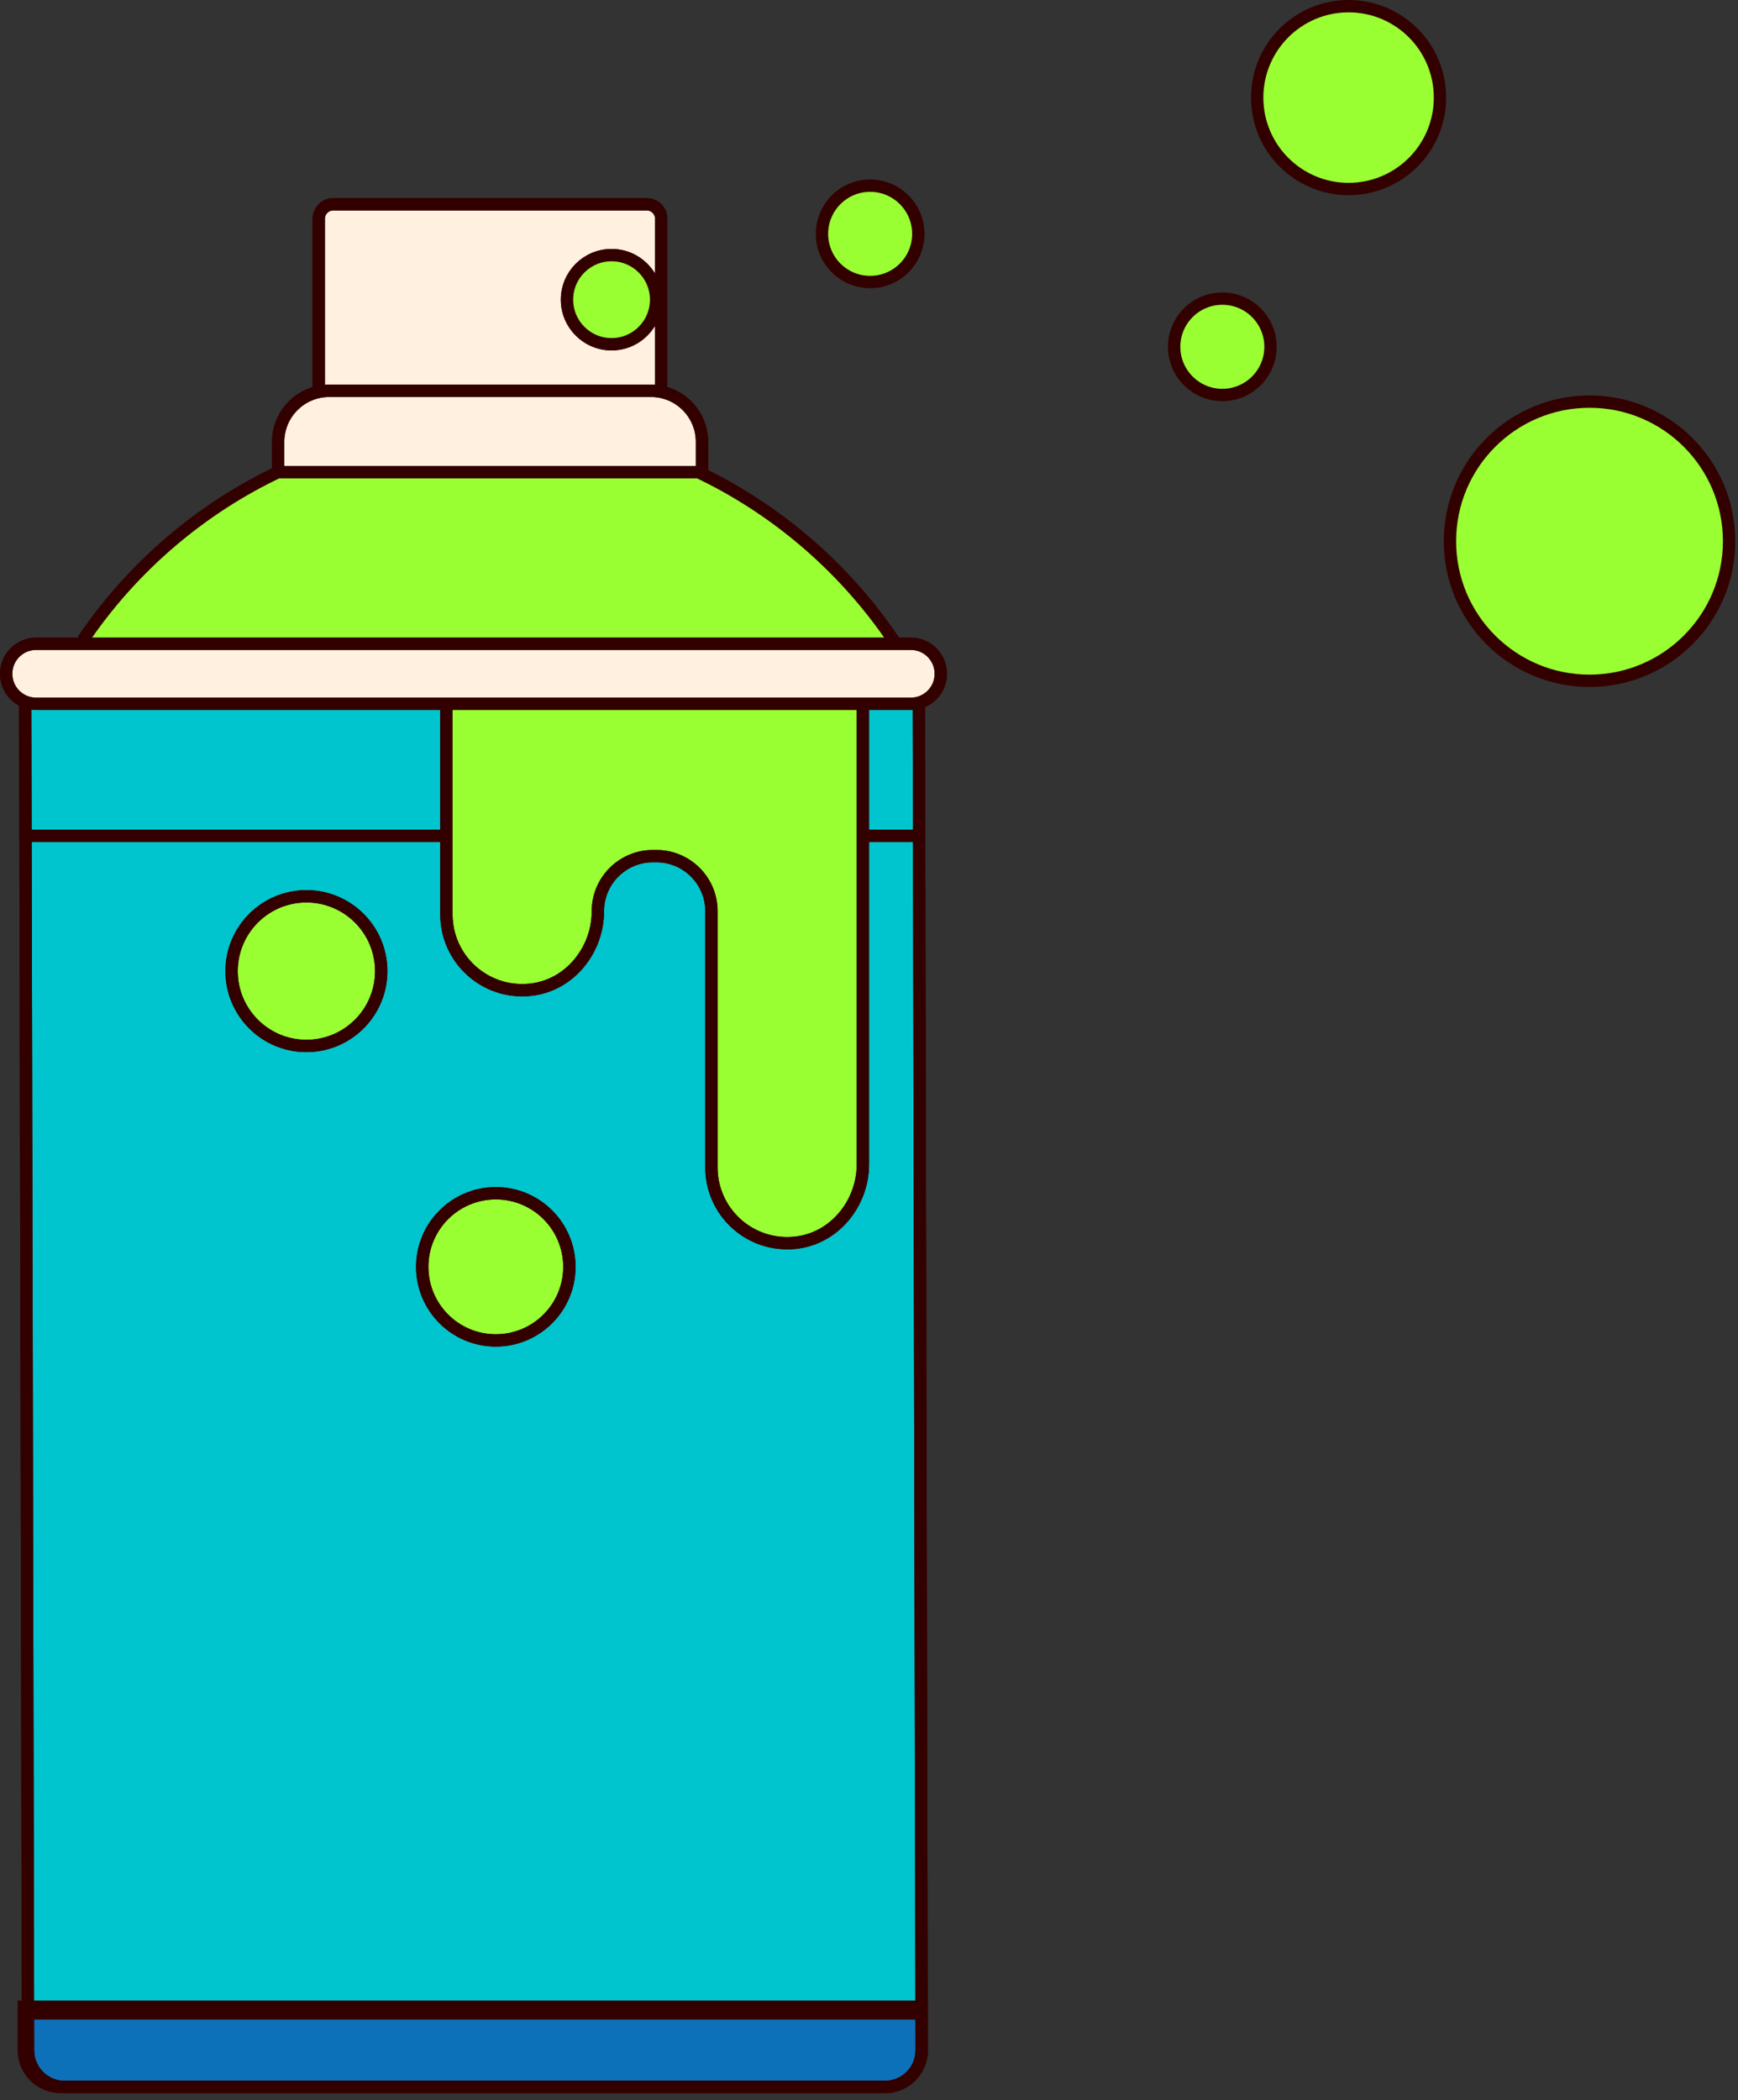 <svg width="197" height="238" viewBox="0 0 197 238" fill="none" xmlns="http://www.w3.org/2000/svg">
<rect x="0" y="0" width="197" height="238" fill="#333333" stroke="none"/>
<g clip-path="url(#clip0_392_27732)">
<path d="M31.529 53.51H79.569V50.07C79.569 46.88 76.979 44.29 73.789 44.29H37.309C34.119 44.29 31.529 46.88 31.529 50.07V53.51Z" fill="white"/>
<path d="M74.949 44.42V24.79C74.949 23.89 74.219 23.15 73.309 23.15H37.769C36.869 23.15 36.129 23.88 36.129 24.79V44.42" fill="white"/>
<path d="M2.859 79.59L3.179 232.35C3.179 234.64 5.039 236.5 7.329 236.5H100.319C102.609 236.5 104.469 234.64 104.469 232.35L104.149 79.59" fill="#00C5CE"/>
<path d="M104.479 232.35C104.479 234.64 102.609 236.5 100.309 236.5H6.869C4.559 236.5 2.699 234.64 2.699 232.35V227.4H104.349" fill="#0D71BA"/>
<path d="M69.32 28.91C72.109 28.91 74.37 31.17 74.37 33.96C74.37 36.75 72.109 39.01 69.32 39.01C66.529 39.01 64.269 36.75 64.269 33.96C64.269 31.17 66.529 28.91 69.32 28.91Z" fill="#F88C5D"/>
<path d="M103.239 72.95H4.099C2.221 72.95 0.699 74.472 0.699 76.35V76.36C0.699 78.238 2.221 79.76 4.099 79.76H103.239C105.117 79.76 106.639 78.238 106.639 76.36V76.35C106.639 74.472 105.117 72.95 103.239 72.95Z" fill="white"/>
<path d="M97.81 79.93V131.93C97.81 136.41 94.53 140.42 90.07 140.84C84.95 141.33 80.64 137.32 80.64 132.3V103.26C80.64 99.81 77.85 97.02 74.4 97.02H74.01C70.56 97.02 67.77 99.81 67.77 103.26C67.77 107.74 64.49 111.75 60.03 112.17C54.91 112.66 50.6 108.64 50.6 103.63V80.23" fill="#99FF33"/>
<path d="M34.73 118.53C39.413 118.53 43.21 114.733 43.21 110.05C43.21 105.367 39.413 101.57 34.73 101.57C30.047 101.57 26.25 105.367 26.25 110.05C26.25 114.733 30.047 118.53 34.73 118.53Z" fill="#A4E92A"/>
<path d="M56.199 151.9C60.805 151.9 64.539 148.166 64.539 143.56C64.539 138.954 60.805 135.22 56.199 135.22C51.593 135.22 47.859 138.954 47.859 143.56C47.859 148.166 51.593 151.9 56.199 151.9Z" fill="#F88C5D"/>
<path d="M69.32 28.91C72.109 28.91 74.37 31.17 74.37 33.96C74.37 36.75 72.109 39.01 69.32 39.01C66.529 39.01 64.269 36.75 64.269 33.96C64.269 31.17 66.529 28.91 69.32 28.91Z" fill="#F55D56"/>
<path d="M34.73 118.53C39.413 118.53 43.21 114.733 43.21 110.05C43.21 105.367 39.413 101.57 34.73 101.57C30.047 101.57 26.25 105.367 26.25 110.05C26.25 114.733 30.047 118.53 34.73 118.53Z" fill="#99FF33"/>
<path d="M56.199 151.9C60.805 151.9 64.539 148.166 64.539 143.56C64.539 138.954 60.805 135.22 56.199 135.22C51.593 135.22 47.859 138.954 47.859 143.56C47.859 148.166 51.593 151.9 56.199 151.9Z" fill="#99FF33"/>
<path d="M98.63 31.96C101.645 31.96 104.09 29.515 104.09 26.5C104.09 23.485 101.645 21.04 98.63 21.04C95.614 21.04 93.17 23.485 93.17 26.5C93.17 29.515 95.614 31.96 98.63 31.96Z" fill="#F55D56"/>
<path d="M152.86 21.42C158.582 21.42 163.22 16.782 163.22 11.06C163.22 5.338 158.582 0.7 152.86 0.7C147.138 0.7 142.5 5.338 142.5 11.06C142.5 16.782 147.138 21.42 152.86 21.42Z" fill="#99FF33"/>
<path d="M138.55 44.76C141.565 44.76 144.01 42.316 144.01 39.3C144.01 36.285 141.565 33.84 138.55 33.84C135.534 33.84 133.09 36.285 133.09 39.3C133.09 42.316 135.534 44.76 138.55 44.76Z" fill="#F55D56"/>
<path d="M180.17 77.15C188.907 77.15 195.99 70.067 195.99 61.33C195.99 52.593 188.907 45.51 180.17 45.51C171.432 45.51 164.35 52.593 164.35 61.33C164.35 70.067 171.432 77.15 180.17 77.15Z" fill="#99FF33"/>
<path d="M9.369 72.57C14.959 64.29 22.729 57.61 31.849 53.34L78.649 53.26C88.079 57.64 96.069 64.59 101.729 73.22L9.369 72.58V72.57Z" fill="#99FF33"/>
<path d="M31.529 53.51H79.569V50.07C79.569 46.88 76.979 44.29 73.789 44.29H37.309C34.119 44.29 31.529 46.88 31.529 50.07V53.51Z" fill="#FFF0E0"/>
<path d="M74.949 44.42V24.79C74.949 23.89 74.219 23.15 73.309 23.15H37.769C36.869 23.15 36.129 23.88 36.129 24.79V44.42" fill="#FFF0E0"/>
<path d="M103.239 72.95H4.099C2.221 72.95 0.699 74.472 0.699 76.35V76.36C0.699 78.238 2.221 79.76 4.099 79.76H103.239C105.117 79.76 106.639 78.238 106.639 76.36V76.35C106.639 74.472 105.117 72.95 103.239 72.95Z" fill="#FFF0E0"/>
<path d="M69.32 28.91C72.109 28.91 74.37 31.17 74.37 33.96C74.37 36.75 72.109 39.01 69.32 39.01C66.529 39.01 64.269 36.75 64.269 33.96C64.269 31.17 66.529 28.91 69.32 28.91Z" fill="#F55D56"/>
<path d="M31.529 53.51H79.569V50.07C79.569 46.88 76.979 44.29 73.789 44.29H37.309C34.119 44.29 31.529 46.88 31.529 50.07V53.51Z" stroke="#330000" stroke-width="1.4" stroke-miterlimit="10"/>
<path d="M74.949 44.42V24.79C74.949 23.89 74.219 23.15 73.309 23.15H37.769C36.869 23.15 36.129 23.88 36.129 24.79V44.42" stroke="#330000" stroke-width="1.4" stroke-miterlimit="10"/>
<path d="M2.859 79.59L3.179 232.35C3.179 234.64 5.039 236.5 7.329 236.5H100.319C102.609 236.5 104.469 234.64 104.469 232.35L104.149 79.59" stroke="#330000" stroke-width="1.4" stroke-miterlimit="10"/>
<path d="M104.479 232.35C104.479 234.64 102.609 236.5 100.309 236.5H6.869C4.559 236.5 2.699 234.64 2.699 232.35V227.4H104.349" stroke="#330000" stroke-width="1.4" stroke-miterlimit="10"/>
<path d="M69.32 28.91C72.109 28.91 74.37 31.17 74.37 33.96C74.37 36.75 72.109 39.01 69.32 39.01C66.529 39.01 64.269 36.75 64.269 33.96C64.269 31.17 66.529 28.91 69.32 28.91Z" stroke="#330000" stroke-width="1.4" stroke-miterlimit="10"/>
<path d="M103.239 72.95H4.099C2.221 72.95 0.699 74.472 0.699 76.35V76.36C0.699 78.238 2.221 79.76 4.099 79.76H103.239C105.117 79.76 106.639 78.238 106.639 76.36V76.35C106.639 74.472 105.117 72.95 103.239 72.95Z" stroke="#330000" stroke-width="1.4" stroke-miterlimit="10"/>
<path d="M103.519 94.73H98.459" stroke="#330000" stroke-width="1.4" stroke-miterlimit="10"/>
<path d="M50.18 94.73H3" stroke="#330000" stroke-width="1.4" stroke-miterlimit="10"/>
<path d="M103.84 228.15H2.92" stroke="#330000" stroke-width="1.4" stroke-miterlimit="10"/>
<path d="M97.81 79.93V131.93C97.81 136.41 94.53 140.42 90.07 140.84C84.95 141.33 80.64 137.32 80.64 132.3V103.26C80.64 99.81 77.85 97.02 74.4 97.02H74.01C70.56 97.02 67.77 99.81 67.77 103.26C67.77 107.74 64.49 111.75 60.03 112.17C54.91 112.66 50.6 108.64 50.6 103.63V80.23" stroke="#330000" stroke-width="1.4" stroke-miterlimit="10"/>
<path d="M34.73 118.53C39.413 118.53 43.21 114.733 43.21 110.05C43.21 105.367 39.413 101.57 34.73 101.57C30.047 101.57 26.25 105.367 26.25 110.05C26.25 114.733 30.047 118.53 34.73 118.53Z" stroke="#330000" stroke-width="1.4" stroke-miterlimit="10"/>
<path d="M56.199 151.9C60.805 151.9 64.539 148.166 64.539 143.56C64.539 138.954 60.805 135.22 56.199 135.22C51.593 135.22 47.859 138.954 47.859 143.56C47.859 148.166 51.593 151.9 56.199 151.9Z" stroke="#330000" stroke-width="1.4" stroke-miterlimit="10"/>
<path d="M31.849 53.34C22.729 57.61 14.959 64.3 9.369 72.57" stroke="#330000" stroke-width="1.4" stroke-miterlimit="10"/>
<path d="M101.719 73.22C96.069 64.6 88.069 57.64 78.639 53.26" stroke="#330000" stroke-width="1.4" stroke-miterlimit="10"/>
<path d="M31.529 53.51H79.569V50.07C79.569 46.88 76.979 44.29 73.789 44.29H37.309C34.119 44.29 31.529 46.88 31.529 50.07V53.51Z" stroke="#330000" stroke-width="1.4" stroke-miterlimit="10"/>
<path d="M74.949 44.42V24.79C74.949 23.89 74.219 23.15 73.309 23.15H37.769C36.869 23.15 36.129 23.88 36.129 24.79V44.42" stroke="#330000" stroke-width="1.4" stroke-miterlimit="10"/>
<path d="M2.859 79.59L3.179 232.35C3.179 234.64 5.039 236.5 7.329 236.5H100.319C102.609 236.5 104.469 234.64 104.469 232.35L104.149 79.59" stroke="#330000" stroke-width="1.4" stroke-miterlimit="10"/>
<path d="M69.32 28.91C72.109 28.91 74.37 31.17 74.37 33.96C74.37 36.75 72.109 39.01 69.32 39.01C66.529 39.01 64.269 36.75 64.269 33.96C64.269 31.17 66.529 28.91 69.32 28.91Z" fill="#99FF33" stroke="#330000" stroke-width="1.4" stroke-miterlimit="10"/>
<path d="M103.239 72.95H4.099C2.221 72.95 0.699 74.472 0.699 76.35V76.36C0.699 78.238 2.221 79.76 4.099 79.76H103.239C105.117 79.76 106.639 78.238 106.639 76.36V76.35C106.639 74.472 105.117 72.95 103.239 72.95Z" stroke="#330000" stroke-width="1.4" stroke-miterlimit="10"/>
<path d="M103.519 94.73H98.459" stroke="#330000" stroke-width="1.4" stroke-miterlimit="10"/>
<path d="M50.18 94.73H3" stroke="#330000" stroke-width="1.4" stroke-miterlimit="10"/>
<path d="M103.84 228.15H2.92" stroke="#330000" stroke-width="1.4" stroke-miterlimit="10"/>
<path d="M97.81 79.93V131.93C97.81 136.41 94.53 140.42 90.07 140.84C84.95 141.33 80.64 137.32 80.64 132.3V103.26C80.64 99.81 77.85 97.02 74.4 97.02H74.01C70.56 97.02 67.77 99.81 67.77 103.26C67.77 107.74 64.49 111.75 60.03 112.17C54.91 112.66 50.6 108.64 50.6 103.63V80.23" stroke="#330000" stroke-width="1.4" stroke-miterlimit="10"/>
<path d="M34.73 118.53C39.413 118.53 43.21 114.733 43.21 110.05C43.21 105.367 39.413 101.57 34.73 101.57C30.047 101.57 26.25 105.367 26.25 110.05C26.25 114.733 30.047 118.53 34.73 118.53Z" stroke="#330000" stroke-width="1.4" stroke-miterlimit="10"/>
<path d="M56.199 151.9C60.805 151.9 64.539 148.166 64.539 143.56C64.539 138.954 60.805 135.22 56.199 135.22C51.593 135.22 47.859 138.954 47.859 143.56C47.859 148.166 51.593 151.9 56.199 151.9Z" stroke="#330000" stroke-width="1.4" stroke-miterlimit="10"/>
<path d="M98.63 31.96C101.645 31.96 104.09 29.515 104.09 26.5C104.09 23.485 101.645 21.04 98.63 21.04C95.614 21.04 93.17 23.485 93.17 26.5C93.17 29.515 95.614 31.96 98.63 31.96Z" fill="#99FF33" stroke="#330000" stroke-width="1.4" stroke-miterlimit="10"/>
<path d="M152.86 21.42C158.582 21.42 163.22 16.782 163.22 11.06C163.22 5.338 158.582 0.7 152.86 0.7C147.138 0.7 142.5 5.338 142.5 11.06C142.5 16.782 147.138 21.42 152.86 21.42Z" stroke="#330000" stroke-width="1.4" stroke-miterlimit="10"/>
<path d="M138.55 44.76C141.565 44.76 144.01 42.316 144.01 39.3C144.01 36.285 141.565 33.84 138.55 33.84C135.534 33.84 133.09 36.285 133.09 39.3C133.09 42.316 135.534 44.76 138.55 44.76Z" fill="#99FF33" stroke="#330000" stroke-width="1.4" stroke-miterlimit="10"/>
<path d="M180.17 77.15C188.907 77.15 195.99 70.067 195.99 61.33C195.99 52.593 188.907 45.51 180.17 45.51C171.432 45.51 164.35 52.593 164.35 61.33C164.35 70.067 171.432 77.15 180.17 77.15Z" stroke="#330000" stroke-width="1.4" stroke-miterlimit="10"/>
</g>
<defs>
<clipPath id="clip0_392_27732">
<rect width="196.69" height="237.2" fill="white"/>
</clipPath>
</defs>
</svg>
